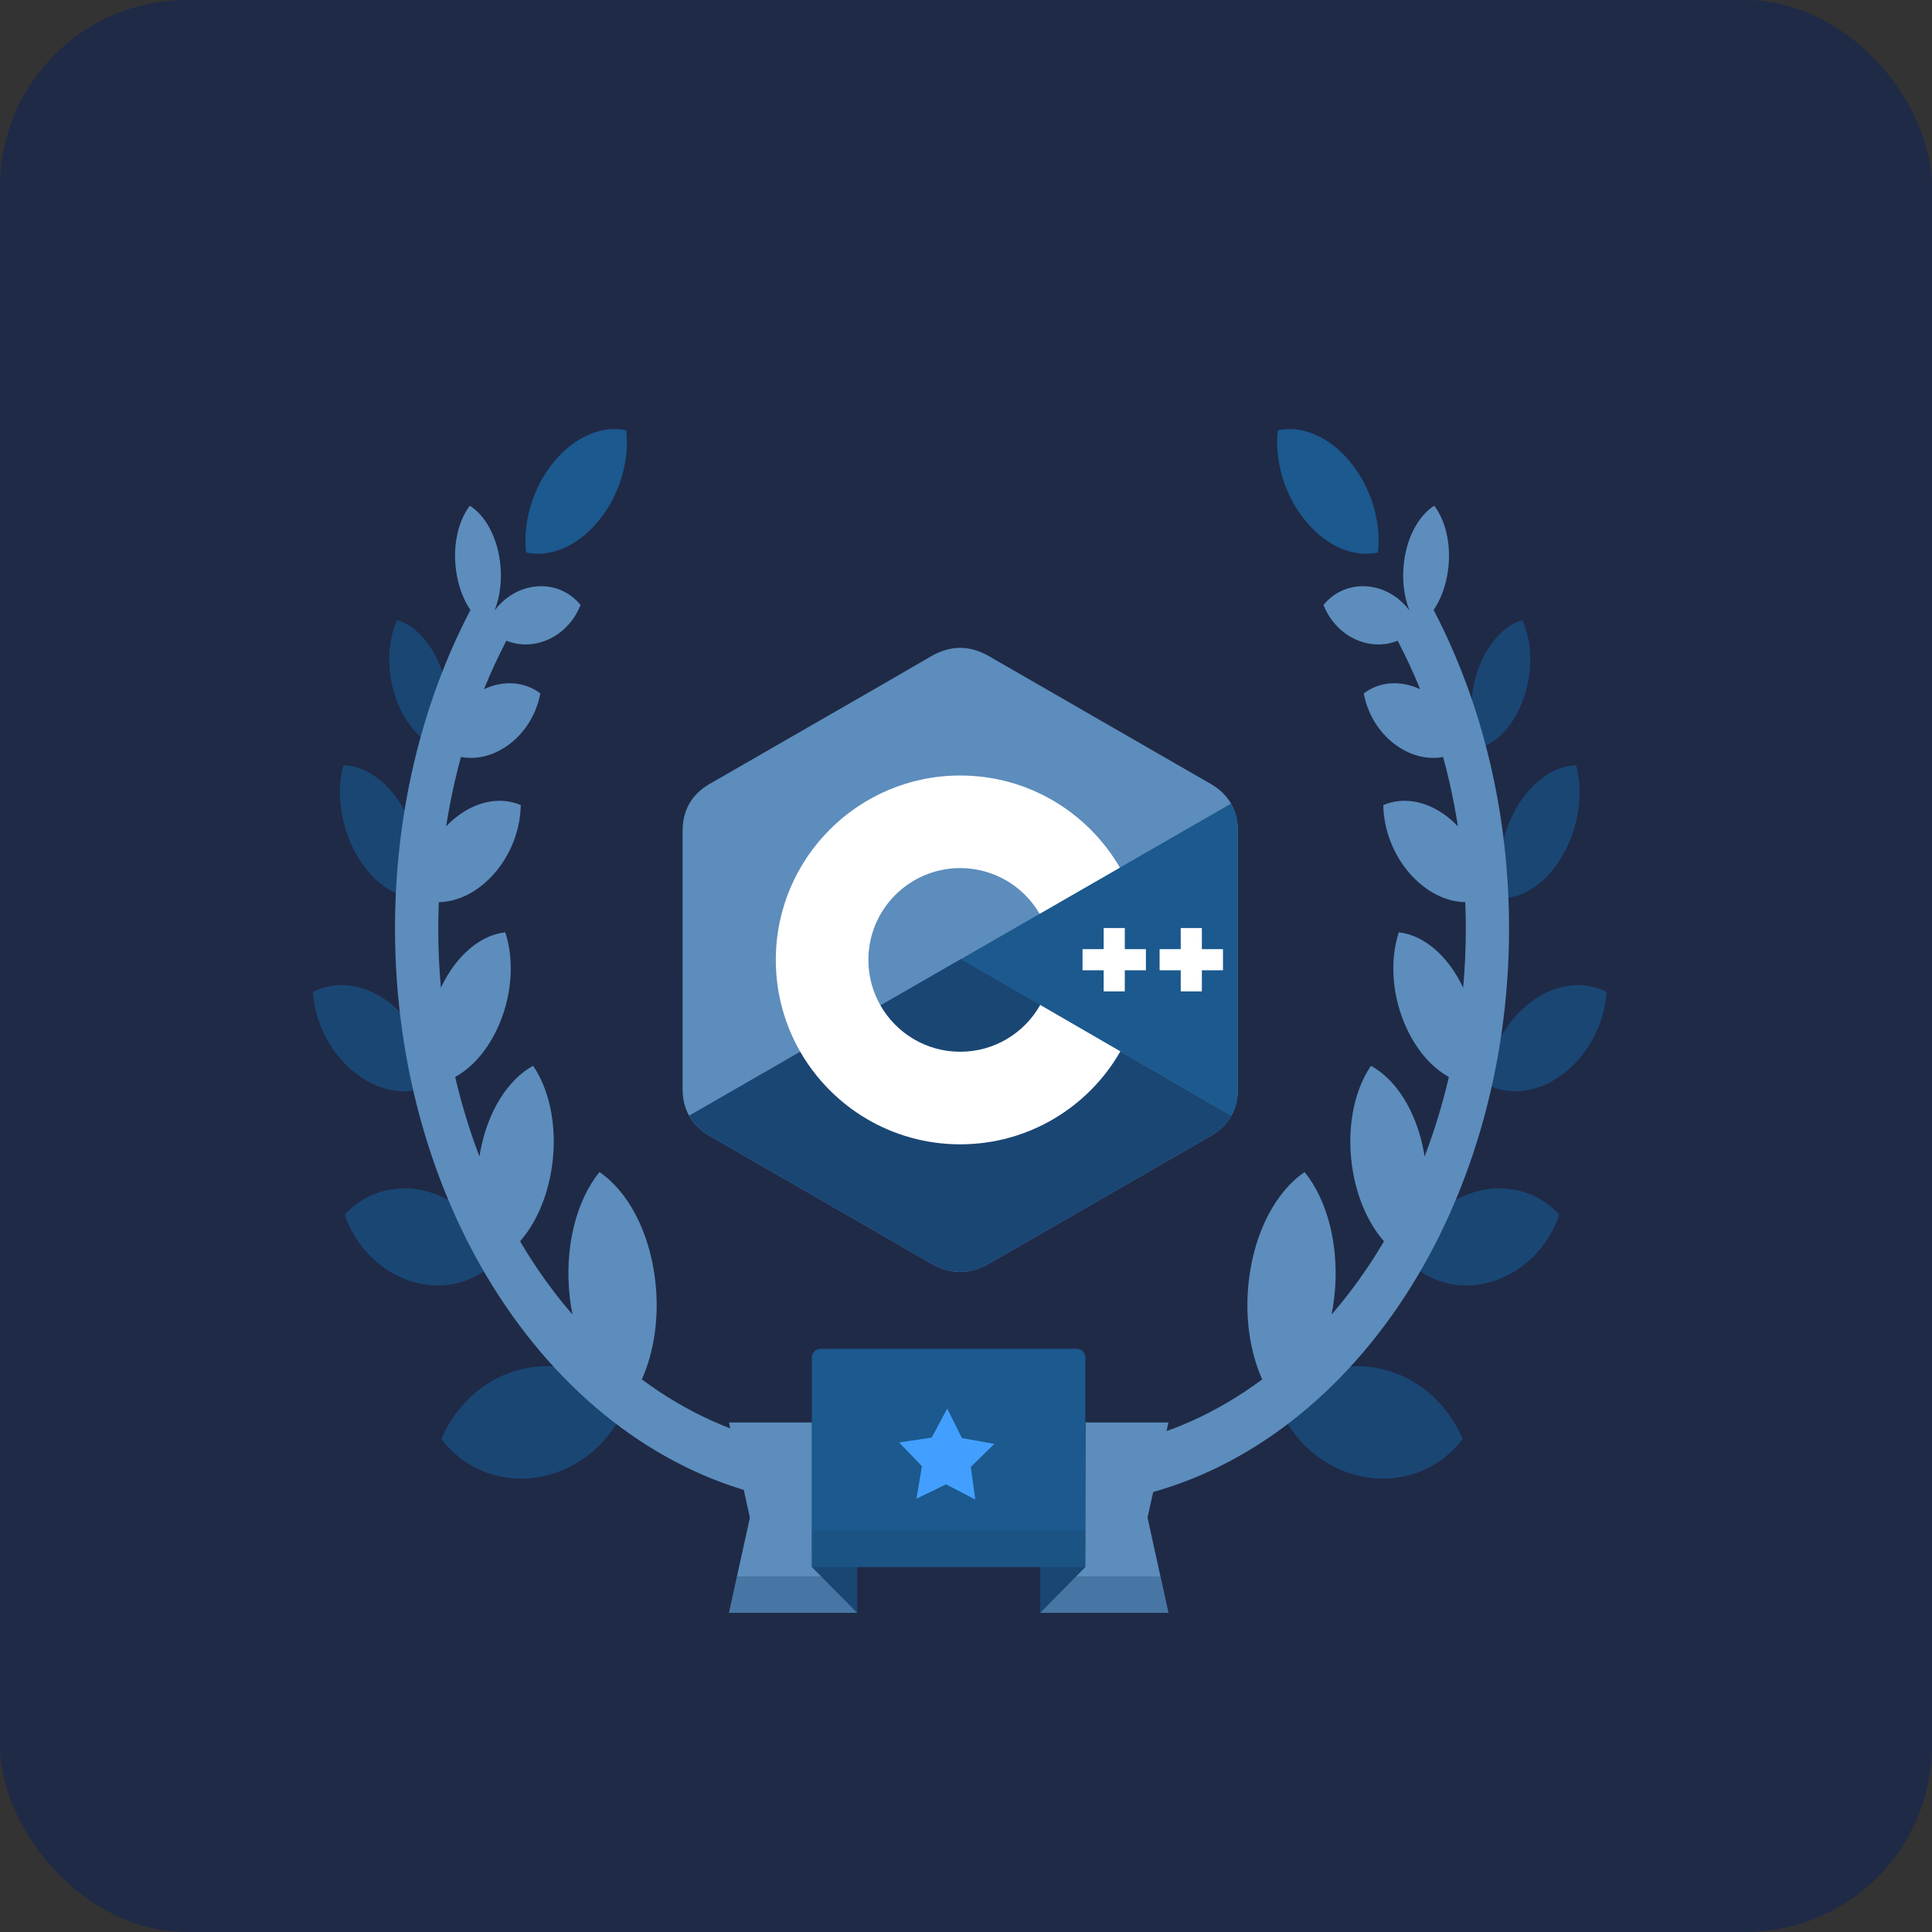 <svg width="207" height="207" viewBox="0 0 207 207" fill="none" xmlns="http://www.w3.org/2000/svg">
<rect x="0" y="0" width="207" height="207" fill="#333333" stroke="none"/>
<rect width="207" height="207" rx="20" fill="#001D64" fill-opacity="0.4"/>
<path d="M47.291 154.189C49.668 157.306 53.592 159.008 57.83 158.241C62.068 157.475 65.464 154.45 67.064 150.614C64.687 147.497 60.762 145.796 56.525 146.562C52.287 147.328 48.891 150.353 47.291 154.189Z" fill="#1A4674"/>
<path d="M36.94 130.137C38.062 133.482 40.735 136.314 44.241 137.34C47.746 138.365 51.129 137.303 53.296 134.92C52.173 131.575 49.501 128.743 45.995 127.718C42.489 126.692 39.106 127.754 36.94 130.137Z" fill="#1A4674"/>
<path d="M33.523 106.286C33.739 109.536 35.383 112.9 38.135 115.02C40.886 117.14 43.994 117.438 46.36 116.178C46.145 112.928 44.5 109.564 41.749 107.444C38.998 105.324 35.89 105.026 33.523 106.286Z" fill="#1A4674"/>
<path d="M36.789 81.996C36.032 84.809 36.435 88.383 38.119 91.433C39.804 94.485 42.31 96.18 44.649 96.23C45.406 93.418 45.003 89.843 43.319 86.793C41.634 83.742 39.127 82.046 36.789 81.996Z" fill="#1A4674"/>
<path d="M42.56 66.449C41.536 68.634 41.376 71.718 42.361 74.651C43.347 77.585 45.209 79.568 47.157 80.136C48.181 77.95 48.341 74.867 47.356 71.933C46.37 69 44.509 67.016 42.56 66.449Z" fill="#1A4674"/>
<path d="M67.1 46.109C64.587 45.553 61.626 46.703 59.326 49.508C57.026 52.312 56.014 56.007 56.368 59.195C58.881 59.751 61.842 58.601 64.142 55.796C66.442 52.991 67.454 49.297 67.1 46.109Z" fill="#1B598E"/>
<path d="M70.215 137.301C69.614 131.921 67.238 127.611 64.226 125.58C61.779 128.597 60.442 133.579 61.044 138.958C61.117 139.605 61.216 140.234 61.337 140.847C60.064 139.374 58.853 137.804 57.715 136.137C57.019 135.118 56.356 134.069 55.723 132.995C57.268 131.234 58.476 128.702 59.025 125.679C59.833 121.233 58.997 116.943 57.12 114.194C54.484 115.618 52.253 119.008 51.446 123.454C51.417 123.608 51.396 123.762 51.372 123.916C50.323 121.168 49.452 118.316 48.769 115.387C50.485 114.447 52.087 112.715 53.228 110.322C54.892 106.833 55.126 102.893 54.137 99.892C51.586 100.165 48.945 102.251 47.281 105.739C47.266 105.77 47.254 105.802 47.239 105.834C47.05 103.738 46.954 101.621 46.954 99.492C46.954 98.543 46.98 97.599 47.017 96.656C48.676 96.633 50.45 95.938 52.043 94.516C54.43 92.386 55.756 89.218 55.796 86.262C53.596 85.305 50.799 85.814 48.413 87.943C48.2 88.134 47.998 88.335 47.801 88.541C48.195 86.014 48.724 83.53 49.389 81.105C50.706 81.359 52.172 81.143 53.594 80.37C55.892 79.122 57.446 76.762 57.891 74.292C56.274 73.066 54.029 72.82 51.849 73.848C52.573 72.069 53.376 70.335 54.254 68.649C55.247 69.054 56.38 69.172 57.551 68.913C59.719 68.437 61.427 66.817 62.202 64.817C60.943 63.263 58.907 62.467 56.739 62.943C55.201 63.281 53.897 64.196 52.991 65.412C53.588 63.919 53.828 62.05 53.562 60.096C53.187 57.34 51.913 55.17 50.339 54.185C49.116 55.785 48.489 58.373 48.864 61.128C49.092 62.798 49.65 64.25 50.404 65.357C45.114 75.487 42.322 87.264 42.322 99.492C42.322 114.381 46.547 128.766 54.218 139.996C61.811 151.113 72.268 158.434 83.663 160.613L84.352 154.792C78.825 153.735 73.543 151.338 68.771 147.792C70.063 144.905 70.653 141.21 70.215 137.301Z" fill="#5C8DBC"/>
<path d="M156.714 154.189C154.337 157.306 150.413 159.008 146.175 158.241C141.937 157.475 138.541 154.45 136.942 150.614C139.319 147.497 143.243 145.796 147.481 146.562C151.719 147.328 155.115 150.353 156.714 154.189Z" fill="#1A4674"/>
<path d="M167.068 130.137C165.945 133.482 163.272 136.314 159.767 137.34C156.261 138.365 152.879 137.303 150.711 134.92C151.834 131.575 154.507 128.743 158.013 127.718C161.518 126.692 164.901 127.754 167.068 130.137Z" fill="#1A4674"/>
<path d="M172.141 106.286C171.926 109.536 170.281 112.9 167.529 115.02C164.778 117.14 161.67 117.438 159.304 116.178C159.519 112.928 161.164 109.564 163.915 107.444C166.666 105.324 169.774 105.026 172.141 106.286Z" fill="#1A4674"/>
<path d="M168.875 81.996C169.632 84.809 169.229 88.383 167.545 91.433C165.86 94.485 163.354 96.18 161.015 96.23C160.258 93.418 160.661 89.843 162.345 86.793C164.03 83.742 166.537 82.046 168.875 81.996Z" fill="#1A4674"/>
<path d="M163.103 66.449C164.127 68.634 164.287 71.718 163.302 74.651C162.316 77.585 160.454 79.568 158.506 80.136C157.482 77.95 157.322 74.867 158.307 71.933C159.293 69 161.155 67.016 163.103 66.449Z" fill="#1A4674"/>
<path d="M136.907 46.109C139.42 45.553 142.381 46.703 144.681 49.508C146.981 52.312 147.993 56.007 147.639 59.195C145.126 59.751 142.165 58.601 139.865 55.796C137.565 52.991 136.553 49.297 136.907 46.109Z" fill="#1B598E"/>
<path d="M133.792 137.301C134.393 131.921 136.769 127.611 139.781 125.58C142.228 128.597 143.564 133.579 142.963 138.958C142.89 139.605 142.791 140.234 142.67 140.847C143.942 139.374 145.153 137.804 146.292 136.137C146.988 135.118 147.651 134.069 148.284 132.995C146.739 131.234 145.531 128.702 144.982 125.679C144.174 121.233 145.01 116.943 146.887 114.194C149.523 115.618 151.754 119.008 152.561 123.454C152.589 123.608 152.611 123.762 152.635 123.916C153.684 121.168 154.555 118.316 155.238 115.387C153.521 114.447 151.92 112.715 150.778 110.322C149.114 106.833 148.881 102.893 149.87 99.892C152.421 100.165 155.061 102.251 156.725 105.739C156.74 105.77 156.753 105.802 156.768 105.834C156.956 103.738 157.053 101.621 157.053 99.492C157.053 98.543 157.027 97.599 156.99 96.656C155.331 96.633 153.557 95.938 151.964 94.516C149.577 92.386 148.25 89.218 148.211 86.262C150.411 85.305 153.208 85.814 155.594 87.943C155.807 88.134 156.009 88.335 156.206 88.541C155.811 86.014 155.282 83.53 154.618 81.105C153.301 81.359 151.834 81.143 150.413 80.37C148.115 79.122 146.56 76.762 146.116 74.292C147.733 73.066 149.978 72.82 152.158 73.848C151.434 72.069 150.631 70.335 149.753 68.649C148.76 69.054 147.627 69.172 146.455 68.913C144.287 68.437 142.58 66.817 141.805 64.817C143.064 63.263 145.1 62.467 147.268 62.943C148.806 63.281 150.11 64.196 151.016 65.412C150.419 63.919 150.179 62.05 150.445 60.096C150.82 57.34 152.094 55.17 153.668 54.185C154.891 55.785 155.517 58.373 155.142 61.128C154.915 62.798 154.356 64.25 153.603 65.357C158.893 75.487 161.685 87.264 161.685 99.492C161.685 114.381 157.46 128.766 149.789 139.996C142.196 151.113 131.738 158.434 120.344 160.613L119.655 154.792C125.181 153.735 130.464 151.338 135.236 147.792C133.944 144.905 133.354 141.21 133.792 137.301Z" fill="#5C8DBC"/>
<path d="M132.626 89.073C132.625 87.948 132.385 86.955 131.899 86.102C131.421 85.264 130.706 84.561 129.746 84.005C121.825 79.438 113.897 74.885 105.979 70.313C103.844 69.081 101.774 69.126 99.656 70.376C96.503 72.235 80.719 81.278 76.015 84.003C74.078 85.124 73.135 86.84 73.135 89.071C73.132 98.255 73.135 107.44 73.132 116.625C73.132 117.725 73.362 118.699 73.827 119.539C74.305 120.403 75.031 121.125 76.012 121.693C80.716 124.417 96.503 133.46 99.655 135.32C101.774 136.57 103.844 136.615 105.979 135.382C113.898 130.81 121.827 126.257 129.749 121.69C130.73 121.122 131.456 120.4 131.933 119.536C132.398 118.696 132.628 117.722 132.629 116.622C132.629 116.622 132.629 98.258 132.626 89.073Z" fill="#5C8DBC"/>
<path d="M102.972 102.758L73.828 119.538C74.306 120.402 75.031 121.124 76.013 121.693C80.717 124.417 96.503 133.459 99.655 135.319C101.775 136.57 103.845 136.615 105.98 135.382C113.899 130.81 121.827 126.257 129.749 121.69C130.731 121.122 131.456 120.399 131.934 119.536L102.972 102.758Z" fill="#1A4674"/>
<path d="M94.338 107.728C96.034 110.689 99.222 112.686 102.879 112.686C106.559 112.686 109.765 110.664 111.453 107.671L102.97 102.758L94.338 107.728Z" fill="#1A4674"/>
<path d="M132.626 89.073C132.625 87.948 132.385 86.955 131.898 86.102L102.971 102.758L131.933 119.536C132.398 118.696 132.628 117.722 132.629 116.622C132.629 116.622 132.629 98.258 132.626 89.073Z" fill="#1B598E"/>
<path d="M131.034 103.958H128.771V106.221H126.507V103.958H124.244V101.695H126.507V99.432H128.771V101.695H131.034V103.958Z" fill="white"/>
<path d="M122.776 103.958H120.513V106.221H118.25V103.958H115.986V101.695H118.25V99.432H120.513V101.695H122.776V103.958Z" fill="white"/>
<path d="M111.453 107.672C109.766 110.665 106.56 112.687 102.88 112.687C99.223 112.687 96.035 110.69 94.339 107.729C93.515 106.291 93.041 104.625 93.041 102.848C93.041 97.415 97.447 93.01 102.88 93.01C106.514 93.01 109.685 94.982 111.389 97.912L119.989 92.96C116.571 87.06 110.189 83.09 102.88 83.09C91.968 83.09 83.122 91.936 83.122 102.848C83.122 106.428 84.074 109.785 85.739 112.681C89.148 118.612 95.548 122.606 102.88 122.606C110.226 122.606 116.635 118.596 120.04 112.647L111.453 107.672Z" fill="white"/>
<g clip-path="url(#clip0_1883_108)">
<path d="M91.84 167.9V172.804H86.048V166.22H91.84V167.9Z" fill="#1A4674"/>
<path d="M117.248 167.9V172.804H111.457V166.22H117.248V167.9Z" fill="#1A4674"/>
<path d="M116.286 167.9H86.982V145.45C86.982 144.935 87.403 144.514 87.918 144.514H115.35C115.865 144.514 116.286 144.935 116.286 145.45L116.286 167.9Z" fill="#1B598E"/>
<path d="M86.982 152.408H78.104L80.344 162.606L78.104 172.804H91.84L86.982 167.9V152.408Z" fill="#5C8DBC"/>
<path d="M116.314 152.408H125.192L122.952 162.606L125.192 172.804H111.456L116.285 167.9L116.314 152.408Z" fill="#5C8DBC"/>
<path d="M98.777 157.093L96.333 154.548L99.824 154.03L101.49 150.919L103.061 154.079L106.535 154.702L104.014 157.173L104.495 160.669L101.367 159.036L98.19 160.574L98.777 157.093Z" fill="#439FFF"/>
<g opacity="0.33">
<path d="M78.948 168.896L78.09 172.804H86.034H91.825V168.896H86.034H78.948Z" fill="#1A4674"/>
<path d="M116.285 163.992H86.981V167.899H116.285V163.992Z" fill="#1A4674"/>
<path d="M117.234 168.896H111.442V172.804H117.234H125.177L124.319 168.896H117.234Z" fill="#1A4674"/>
</g>
</g>
<defs>
<clipPath id="clip0_1883_108">
<rect width="47.102" height="47.102" fill="white" transform="translate(78.09 135.108)"/>
</clipPath>
</defs>
</svg>
